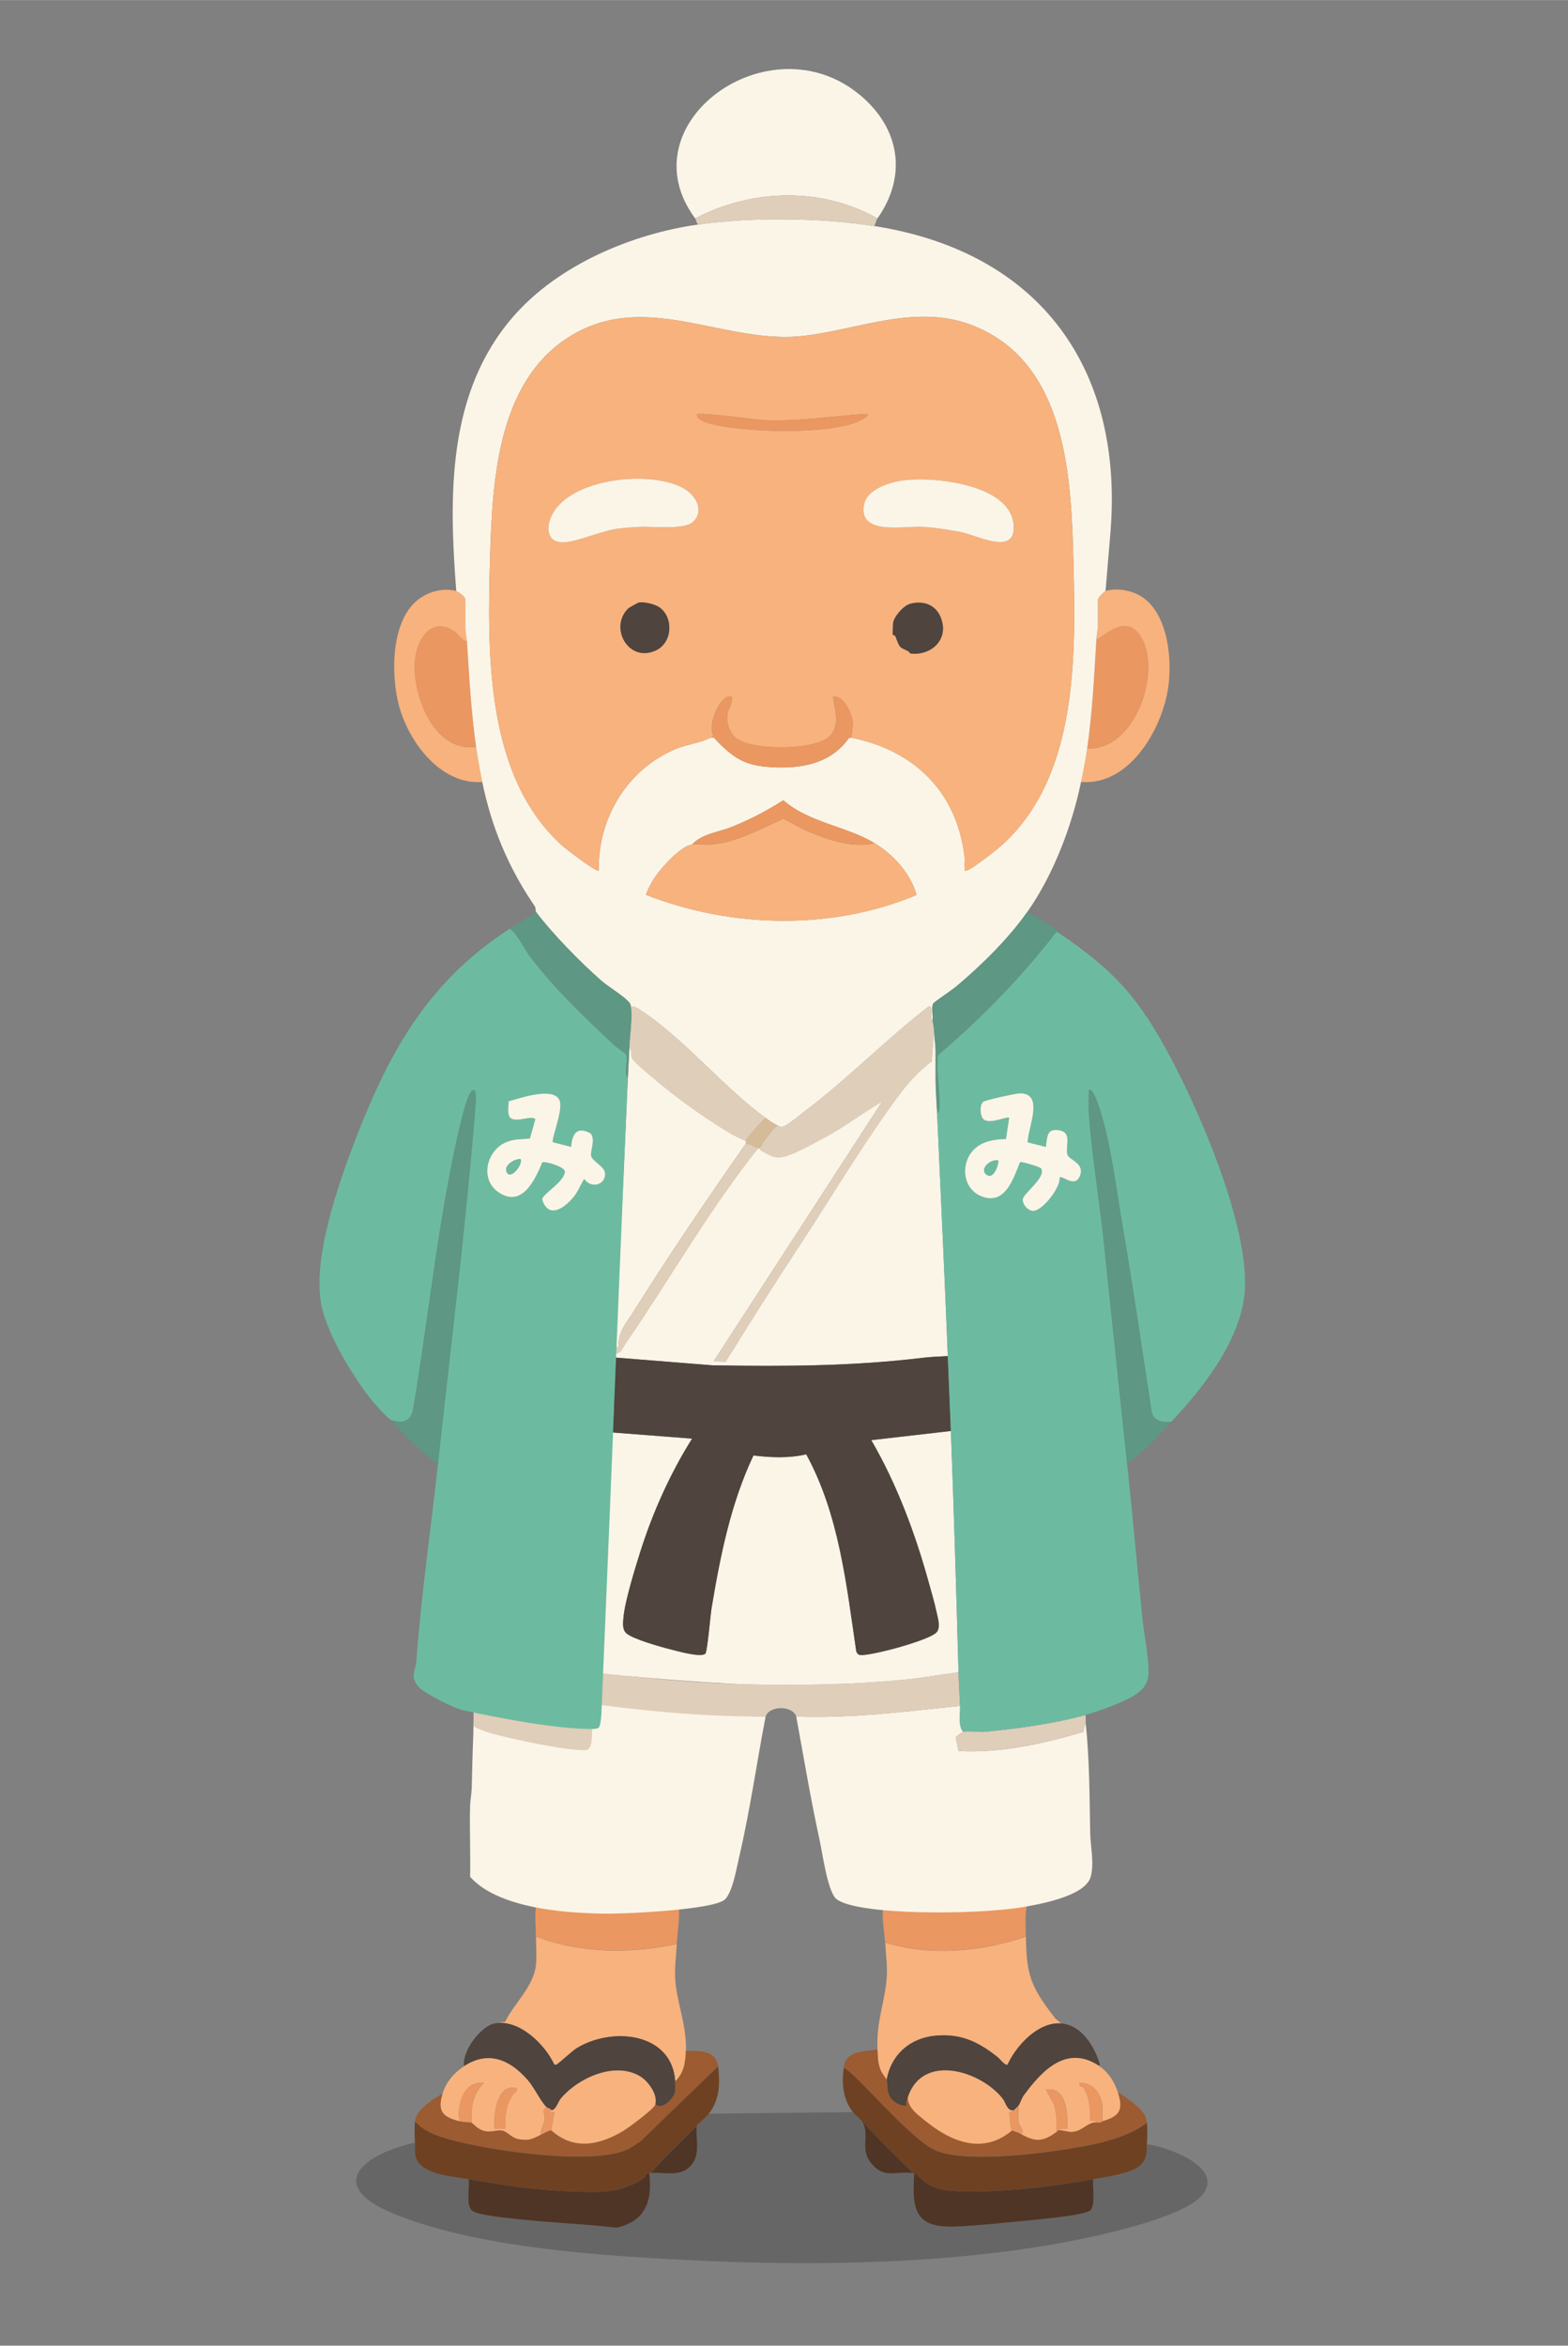 <?xml version="1.0" encoding="UTF-8"?>
<svg id="_レイヤー_1" data-name="レイヤー_1" xmlns="http://www.w3.org/2000/svg" width="75.49mm" height="112.89mm" version="1.1" viewBox="0 0 214 320">
  <rect x="0" y="0" width="214" height="320" fill="#808080" stroke="none"/>
  <!-- Generator: Adobe Illustrator 29.6.1, SVG Export Plug-In . SVG Version: 2.1.1 Build 9)  -->
  <defs>
    <style>
      .st0 {
        fill-opacity: .2;
      }

      .st1 {
        fill: #ea9761;
      }

      .st2 {
        fill: #f8b27d;
      }

      .st3 {
        fill: #6e4123;
      }

      .st4 {
        fill: #dfceb9;
      }

      .st5 {
        fill: #d6915e;
      }

      .st6 {
        fill: #fbf5e7;
      }

      .st7 {
        fill: #5e9783;
      }

      .st8 {
        fill: #9c5b30;
      }

      .st9 {
        fill: #d6bb99;
      }

      .st10 {
        fill: #4f3526;
      }

      .st11 {
        fill: #4f443e;
      }

      .st12 {
        fill: #6cbba0;
      }
    </style>
  </defs>
  <path class="st0" d="M116.4,288.13c.26.35.95.9,1.25,1.25,1.08,1.91-.35,3.69,1.15,5.63,1.81,2.35,3.32,1.13,5.75,1.45.07.01.15-.02.21,0-.36,5.05.12,7.55,5.74,7.29,3.1-.14,6.7-.52,9.82-.83,1.44-.14,7.7-.69,8.46-1.36.82-.72.27-3.19.43-4.26,1.73-.31,5.43-.75,6.59-2.07.76-.87.67-1.67.72-2.72,2.65.32,10.62,3.1,7.62,6.87-2.71,3.4-16.05,6.06-20.53,6.82-17.29,2.95-35.96,2.95-53.43,1.93-11.2-.65-26.09-1.87-36.47-6.14-9.54-3.93-4-8.16,2.92-9.68.03.76-.1,1.45.19,2.2.87,2.2,5.1,2.43,7.12,2.8.16,1.12-.4,3.48.43,4.26.72.68,4.73,1.01,5.95,1.16,4.58.54,9.22.66,13.79,1.21,3.96-.81,4.98-3.72,4.49-7.46.07,0,.14,0,.21,0,1.71-.14,3.78.49,5.15-.7,1.76-1.53.95-3.7,1.12-5.76.43-.45,1.33-1.21,1.67-1.67l19.64-.21h0Z"/>
  <path class="st5" d="M75.03,260.42c-.07.31-.75.33-.84,0,.27-.01.56-.01.84,0Z"/>
  <path class="st2" d="M92.37,265.21c-.09,1.6-.32,3.3-.21,4.89.24,3.27,1.55,6.06,1.46,9.69-.04,1.54-.26,3.06-1.46,4.17-.43-6.69-8.61-7.5-13.44-4.54-.62.38-2.57,2.18-2.76,2.25-.09.03-.21,0-.3,0-1.27-2.79-4.85-6.25-8.15-5.62l1.43-.24c1.27-2.56,3.91-4.81,4.21-7.78.12-1.18,0-2.63,0-3.85,6.02,2.34,12.94,2.37,19.23,1.04h0Z"/>
  <path class="st3" d="M96.76,288.33c-.34.46-1.24,1.21-1.67,1.67-2.06,2.17-4.34,4.15-6.27,6.46-.07,0-.14,0-.21,0-.68.09-.39.42-.84.72-3,2.04-5.99,1.91-9.52,1.79-4.77-.16-9.62-.83-14.31-1.67-2.02-.36-6.25-.59-7.12-2.8-.3-.75-.16-1.44-.19-2.2-.04-.87-.09-2.08,0-2.92,1.23,1.32,2.69,1.89,4.4,2.39,5.42,1.58,19.51,3.67,24.49,1.51.65-.28,1.33-.82,1.93-1.2l10.56-10.2c.26,2.45.23,4.47-1.25,6.46h0Z"/>
  <path class="st11" d="M67.5,276.04c3.31-.63,6.88,2.83,8.15,5.62.1,0,.21.03.3,0,.2-.07,2.14-1.86,2.76-2.25,4.83-2.96,13.01-2.15,13.44,4.54.03.46.06,1.08-.04,1.52-.2.87-1.81,2.47-2.67,1.61.36-1.35-.99-3.18-2.1-3.84-3.43-2.02-8.39.22-10.75,3-.45.53-.65,1.58-1.35,1.67-.02-.28-.5-.29-.63-.42-.92-.93-1.64-2.64-2.61-3.75-2.42-2.76-5.35-4.04-8.67-1.87-.31-2.02,2.28-5.47,4.18-5.83h0Z"/>
  <path class="st8" d="M98.01,281.87l-10.56,10.2c-.6.38-1.29.92-1.93,1.2-4.98,2.16-19.07.07-24.49-1.51-1.71-.5-3.17-1.07-4.4-2.39.16-1.49,2.49-3.06,3.76-3.75-.72,2.45.05,3.17,2.3,3.75.6.15,1.44.12,1.67.21.16.06.82.89,1.71,1.11,1.09.26,1.69-.21,2.53-.03.71.15,1.18,1.04,2.36,1.19,1.4.18,1.69-.09,2.8-.61.48-.22.92-.55,1.46-.62,3.06,2.73,6.4,2.06,9.68.17.76-.44,4.37-3.08,4.53-3.71.87.87,2.47-.73,2.67-1.61.1-.43.07-1.06.04-1.52,1.2-1.11,1.42-2.62,1.46-4.17,1.73,0,4.16-.11,4.39,2.08Z"/>
  <path class="st2" d="M74.61,287.5c-.79.33-.21.92-.26,1.51-.06.72-.58,1.48-.58,2.24-1.12.52-1.41.79-2.8.61-1.18-.15-1.66-1.04-2.36-1.19-.84-.18-1.43.29-2.53.03-.89-.21-1.55-1.05-1.71-1.11-.15-2.03.16-3.95,1.67-5.42-2.79-.4-3.71,3.06-3.34,5.21-2.25-.58-3.02-1.3-2.3-3.75.47-1.59,1.58-2.88,2.93-3.75,3.32-2.17,6.26-.89,8.67,1.87.97,1.11,1.69,2.82,2.61,3.75h0ZM68.97,290.42c-.1-1.82.12-3.93,1.57-5.21.23-.52-.79-.45-1.16-.33-1.69.54-2.07,4.04-1.87,5.53h1.46Z"/>
  <path class="st1" d="M92.67,260.45c.09,1.4-.23,3.37-.3,4.76-6.28,1.32-13.21,1.29-19.23-1.04,0-1.26-.17-2.78,0-4.03,4.38.31,10.92.7,19.53.31h0Z"/>
  <path class="st10" d="M88.61,296.46c.49,3.74-.53,6.65-4.49,7.46-4.58-.55-9.22-.67-13.79-1.21-1.22-.14-5.22-.48-5.95-1.16-.83-.78-.27-3.14-.43-4.26,4.69.84,9.54,1.52,14.31,1.68,3.52.12,6.52.25,9.52-1.79.45-.31.15-.64.84-.72h0Z"/>
  <path class="st10" d="M95.09,290c-.17,2.07.65,4.23-1.12,5.76-1.37,1.19-3.45.56-5.15.7,1.93-2.3,4.21-4.29,6.27-6.46Z"/>
  <path class="st2" d="M89.45,287.08c-.17.63-3.77,3.27-4.53,3.71-3.28,1.89-6.62,2.56-9.68-.17l.42-2.5h-.64c.01-.11.22-.19.21-.21.7-.09.9-1.14,1.35-1.67,2.36-2.78,7.32-5.03,10.75-3,1.12.66,2.46,2.49,2.1,3.84h0Z"/>
  <path class="st1" d="M75.23,287.92s-.2.1-.21.2h.64s-.42,2.5-.42,2.5c-.54.08-.98.4-1.46.62,0-.75.52-1.52.58-2.24.05-.59-.54-1.18.26-1.51.13.13.61.13.63.42h0Z"/>
  <path class="st1" d="M62.69,289.38c-.36-2.15.55-5.61,3.34-5.21-1.51,1.46-1.82,3.38-1.67,5.41-.23-.08-1.07-.05-1.67-.21Z"/>
  <path class="st1" d="M68.97,290.42h-1.46c-.2-1.49.17-4.99,1.87-5.53.38-.12,1.39-.19,1.16.33-1.45,1.28-1.66,3.39-1.57,5.21Z"/>
  <path class="st2" d="M140.02,264.17c.05,5.26.68,6.9,3.88,11.03.27.35.62.55.93.84-3.12-.24-6.12,3.01-7.32,5.62-.31.2-1.05-.79-1.36-1.03-2.6-2.06-4.93-3.2-8.36-2.93-3.53.28-6.17,2.55-6.78,6.05-.06-.2-.69-.88-.89-1.5-.34-1.01-.31-1.64-.36-2.66-.18-3.85.98-6.25,1.25-9.69.13-1.57-.11-3.31-.2-4.89,6.16,1.91,13.2,1.26,19.23-.83Z"/>
  <path class="st3" d="M156.53,289.58c.09.82.04,2.07,0,2.92-.05,1.04.04,1.85-.72,2.72-1.16,1.32-4.87,1.76-6.59,2.07-5.56,1-12.45,1.84-18.09,1.68-1.46-.04-3.21-.21-4.47-.96-.51-.31-1.58-1.45-1.9-1.54-.06-.02-.14,0-.21,0-2.26-2.4-4.72-4.6-6.9-7.08-.31-.35-.99-.9-1.25-1.25-1.36-1.79-1.54-3.83-1.25-6.04.67.31,1.26.95,1.78,1.45,2.56,2.45,7.58,8.14,10.4,9.63,3.57,1.89,13.2.77,17.36.14,3.84-.58,8.75-1.37,11.83-3.73h0Z"/>
  <path class="st11" d="M144.83,276.04c2.56.2,4.18,2.63,5.02,4.79l.21.62c.01.14,0,.28,0,.42-4.45-3-7.81.55-10.33,3.98-.31.43-.46,1.06-.75,1.44-.03.04-.53.53-.63.62-.95.09-1.04-1.03-1.56-1.67-3.05-3.77-10.84-6.13-12.86-.2-.14.41-.34.7-.21,1.25-1.01.05-2.1-.67-2.45-1.62-.25-.69-.13-1.46-.26-1.92.62-3.5,3.25-5.77,6.78-6.05,3.43-.28,5.76.87,8.36,2.93.31.25,1.05,1.24,1.36,1.03,1.2-2.62,4.19-5.87,7.32-5.62Z"/>
  <path class="st8" d="M119.75,279.58c.05,1.02.02,1.65.36,2.66.21.62.84,1.31.89,1.5.14.46.01,1.23.26,1.92.35.95,1.44,1.66,2.45,1.62-.13-.55.07-.84.21-1.25-.19,1.41,1.41,2.52,2.41,3.33,3.56,2.87,7.85,4.58,11.8,1.26.09.09.84.3,1.04.42,2.06,1.19,3.04,1.22,5.01-.21.08-.06.14-.17.21-.21.68-.08,1.27.26,1.96.2,1.54-.12,2.12-1.59,3.68-1.24.28,0,.36-.19.42-.21,2.44-.7,2.84-1.63,2.09-3.96,1.1.71,3.38,2.2,3.81,3.4.11.3.13.47.16.77-3.08,2.36-7.99,3.14-11.83,3.72-4.16.63-13.79,1.75-17.36-.14-2.82-1.49-7.84-7.18-10.4-9.63-.53-.5-1.11-1.14-1.78-1.45.3-2.38,2.76-2.15,4.6-2.5h0Z"/>
  <path class="st2" d="M150.05,281.88c1.23.83,2.06,2.15,2.51,3.54.75,2.33.35,3.26-2.09,3.96-.11-.78.08-1.52-.05-2.35-.24-1.52-1.42-3.02-3.08-2.86-.15.58.38.38.6.74.73,1.18.92,3.1.86,4.47.4-.22,1.13.21,1.26.21-1.57-.35-2.14,1.12-3.68,1.24-.69.06-1.27-.28-1.96-.2.46-.27.7-.25,1.26-.21.06-1.98-.09-5.86-2.93-5.32l1.04,1.89c.46,1.34.42,2.46.43,3.84-1.98,1.43-2.96,1.39-5.02.21.91.12-.13-1.13-.2-1.58-.1-.68.04-1.47-.01-2.17.29-.39.43-1.01.75-1.44,2.52-3.43,5.88-6.98,10.33-3.97h0Z"/>
  <path class="st2" d="M138.35,287.92c-.21.19-.61.17-.65.33.21.53.12,2.07.44,2.38-3.95,3.33-8.24,1.62-11.8-1.26-1-.81-2.59-1.92-2.41-3.33,2.01-5.92,9.81-3.57,12.86.2.52.64.61,1.76,1.56,1.67Z"/>
  <path class="st1" d="M140.18,259.95c-.35,1.14-.17,3.01-.16,4.21-6.03,2.09-13.07,2.75-19.23.83-.07-1.32-.43-3.11-.29-4.44,7.19.27,19.68-.6,19.68-.6Z"/>
  <path class="st10" d="M149.21,297.29c-.16,1.07.39,3.54-.42,4.27-.76.67-7.01,1.22-8.46,1.36-3.13.31-6.72.69-9.82.83-5.63.26-6.1-2.24-5.74-7.29.32.09,1.39,1.24,1.9,1.54,1.26.76,3,.92,4.47.96,5.63.17,12.53-.67,18.09-1.67h0Z"/>
  <path class="st10" d="M124.56,296.46c-2.43-.32-3.94.9-5.75-1.45-1.49-1.93-.06-3.72-1.15-5.63,2.18,2.48,4.63,4.68,6.9,7.08Z"/>
  <path class="st1" d="M138.97,287.29c.05.7-.09,1.49.01,2.17.07.44,1.11,1.69.2,1.58-.21-.12-.95-.33-1.04-.42-.31-.31-.23-1.85-.44-2.38.04-.16.44-.14.65-.33.1-.09.6-.58.63-.62Z"/>
  <path class="st1" d="M150.05,289.58c-.13,0-.85-.42-1.26-.21.06-1.37-.12-3.28-.86-4.47-.22-.36-.75-.16-.6-.74,1.66-.16,2.84,1.35,3.08,2.86.13.83-.06,1.57.05,2.35-.06.02-.14.21-.42.21h0Z"/>
  <path class="st1" d="M144.2,290.83c-.01-1.38.02-2.5-.43-3.84l-1.04-1.89c2.84-.54,2.99,3.34,2.93,5.32-.55-.05-.8-.06-1.26.21-.07.04-.13.15-.21.21h0Z"/>
  <path class="st2" d="M62.28,80.62c.34.09,1.25.8,1.25,1.15v4.17c0,.25.18,1.08.21,1.56-.81-.16-1.15-1-1.81-1.42-3.14-2-5.05,1.21-5.29,4.03-.41,4.69,2.59,12.58,8.36,11.77.22,1.54.52,3.26.84,4.79-5.7.45-10.07-5.48-11.39-10.42-1.1-4.12-1.13-11.41,2.51-14.37,1.44-1.17,3.51-1.75,5.33-1.25h0Z"/>
  <path class="st1" d="M63.74,87.5c.31,4.78.57,9.64,1.25,14.37-5.77.81-8.76-7.08-8.36-11.77.24-2.82,2.15-6.04,5.29-4.03.66.42,1,1.26,1.81,1.42Z"/>
  <path class="st2" d="M147.54,106.67c.31-1.5.62-3.07.84-4.58,6.58.38,10.34-10.77,7.2-15.4-1.77-2.62-4.01-.64-5.94.61.04-.59.21-1.6.21-1.98v-3.54c0-.2.84-1.08,1.04-1.15,1.31-.43,3.05-.17,4.29.41,4.2,1.98,4.85,8.77,4.25,12.79-.85,5.67-5.28,13.38-11.88,12.84h0Z"/>
  <path class="st1" d="M148.38,102.08c.71-4.9.95-9.85,1.25-14.79,1.93-1.25,4.17-3.23,5.94-.61,3.14,4.64-.62,15.78-7.2,15.4Z"/>
  <path class="st6" d="M119.33,30.83c22.61,3.54,34.19,19.52,32.19,42.2l-.64,7.6c-.21.07-1.04.95-1.04,1.15v3.54c0,.38-.17,1.39-.21,1.98-.3,4.94-.54,9.89-1.25,14.79-.22,1.51-.52,3.08-.84,4.58-1.25,6.02-3.77,12.66-7.32,17.71-2.63,3.73-6.24,7.26-9.72,10.2-.48.4-3.03,2.13-3.13,2.3-.3.5,0,1.68-.1,2.29,0-.02-.17-.13-.2-.31-.06-.3.22-1.79-.32-1.56-5.77,4.44-10.94,9.77-16.73,14.16-.65.49-2.44,1.98-3.04,2.2-.42.15-.49.02-.82-.11-.44-.17-1.26-.74-1.67-1.04-5.86-4.23-11.32-11.07-17.36-14.89-.34-.21-.62-.35-1.03-.32-.06-.39-.14-.47-.41-.74-.9-.91-2.6-1.88-3.66-2.81-2.78-2.43-6.77-6.51-8.89-9.37-.04-.06,0-.53-.16-.77-3.56-5.18-5.9-10.76-7.16-16.94-.31-1.53-.61-3.25-.84-4.79-.68-4.74-.94-9.6-1.25-14.38-.03-.48-.21-1.32-.21-1.56v-4.17c0-.35-.91-1.05-1.25-1.15-1.01-13.01-1.26-27.12,7.83-37.5,6.12-6.99,16.07-11.21,25.18-12.5,7.39-1.04,16.68-.94,24.03.21h0ZM116.19,100.63c8.57,1.71,14.39,7.39,15.44,16.17.07.56-.04,1.13.03,1.64.03.25-.08.41.31.3.73-.21,3.89-2.68,4.61-3.32,10.46-9.23,10.25-25.56,9.93-38.45-.28-11.55-.83-27.12-13.28-32.39-7.86-3.33-15.65.28-23.43,1.22-10.51,1.27-20.88-5.91-31.01-.5-10.87,5.81-11.6,19.96-11.91,30.83-.37,13.05-.62,29.89,9.92,39.29.42.38,4.65,3.63,4.92,3.33-.14-7.18,3.92-13.86,10.6-16.62,1.35-.56,3.53-.85,4.65-1.51.57-.12.6.19.89.47,2,2.02,3.5,3.19,6.54,3.49,4.32.42,8.76-.15,11.39-3.81.14-.2.41-.13.42-.15h0ZM94.46,115.21c-1.67.2-4.63,3.59-5.47,5.07-.15.27-.9,1.66-.8,1.8,11.66,4.54,25.29,4.87,36.9.01-.79-2.92-3.21-5.57-5.76-7.09-3.87-2.31-8.89-2.76-12.43-5.83-2.3,1.47-4.48,2.61-7.02,3.63-1.76.71-4.13.95-5.42,2.41h0Z"/>
  <path class="st6" d="M119.75,29.79c-7.69-4.34-17.12-4.03-24.87,0-9.6-12.91,10.17-27.23,22.57-16.77,5.42,4.56,6.36,11.03,2.3,16.77Z"/>
  <path class="st4" d="M119.75,29.79c-.14.2-.3.77-.42,1.04-7.35-1.15-16.64-1.25-24.03-.21-.26-.19-.3-.67-.42-.83,7.75-4.02,17.18-4.34,24.87,0Z"/>
  <path class="st2" d="M96.97,100.62c-1.12.66-3.3.95-4.65,1.51-6.69,2.75-10.75,9.44-10.6,16.62-.27.3-4.49-2.95-4.92-3.33-10.55-9.39-10.3-26.24-9.92-39.28.31-10.87,1.05-25.02,11.91-30.83,10.13-5.42,20.5,1.77,31.01.5,7.79-.94,15.57-4.55,23.43-1.22,12.45,5.27,13,20.84,13.28,32.39.32,12.89.53,29.22-9.93,38.45-.73.64-3.88,3.12-4.61,3.32-.39.11-.28-.06-.31-.3-.07-.51.04-1.09-.03-1.64-1.05-8.78-6.86-14.46-15.44-16.17.05-.09.2-1.75.19-1.96-.03-1.22-1.17-3.84-2.7-3.66.33,2.01,1.15,4.48-.97,5.8-2.39,1.49-10.09,1.58-12.31-.17-.86-.68-1.29-2.17-1.13-3.22.1-.62.55-1.13.61-1.89.03-.37.14-.55-.32-.53-1.43.06-3.03,4.03-2.19,5.3,0,.1-.31.27-.41.34ZM118.49,56.46c-4.86.24-9.62,1.11-14.53.84-.67-.04-8.88-1.19-8.88-.74.07.53.8.88,1.26,1.04,4.13,1.43,18.05,1.89,21.59-.55.21-.15.5-.32.56-.59ZM94.6,71.18c1.6-1.51.34-3.63-1.25-4.55-4.43-2.54-15.45-1.47-17.99,3.59-.89,1.76-.73,3.86,1.66,3.75,1.89-.09,5.06-1.56,7.34-1.86.8-.11,2.06-.2,2.89-.24,1.8-.09,6.13.47,7.36-.69h0ZM123.68,65.48c-1.9.19-5.26,1.12-5.72,3.26-.93,4.36,5.35,2.99,7.96,3.13,1.65.09,3.7.4,5.33.73,2.26.46,7.48,3.3,7.1-1.03-.47-5.45-10.58-6.5-14.67-6.09h0ZM87.24,82.18c-.16.02-1.36.69-1.54.86-2.59,2.62.11,7.42,3.82,5.68,2.24-1.05,2.45-4.43.5-5.86-.6-.44-2.08-.78-2.78-.68ZM124.19,89.11c2.58.4,5.07-1.55,4.4-4.28-.52-2.13-2.26-3-4.3-2.5-.95.23-2.23,1.69-2.4,2.62-.02.09-.06,1.49-.05,1.57.02.15.31.14.33.19.2.44.38,1.16.71,1.52.3.33,1.22.51,1.32.86h0Z"/>
  <path class="st2" d="M119.33,115c2.56,1.52,4.97,4.17,5.76,7.09-11.61,4.86-25.24,4.53-36.9-.01-.1-.14.65-1.54.8-1.8.84-1.48,3.8-4.87,5.47-5.07.82-.1,1.77.07,2.61,0,3.51-.33,6.69-2.11,9.83-3.53,1.15.56,2.26,1.26,3.45,1.76,2.7,1.13,6.08,2.3,8.98,1.57h0Z"/>
  <path class="st1" d="M96.97,100.63c.11-.06.41-.24.41-.34-.83-1.26.76-5.23,2.19-5.3.46-.02.35.16.32.53-.07.76-.52,1.27-.61,1.89-.16,1.06.27,2.54,1.13,3.22,2.22,1.76,9.92,1.66,12.31.17,2.13-1.32,1.3-3.79.97-5.8,1.53-.18,2.66,2.45,2.7,3.66,0,.21-.15,1.87-.19,1.96-.01.02-.28-.05-.42.15-2.63,3.65-7.07,4.23-11.39,3.81-3.03-.29-4.53-1.47-6.54-3.49-.28-.28-.31-.59-.89-.47h0Z"/>
  <path class="st6" d="M123.67,65.48c4.1-.42,14.2.63,14.67,6.09.38,4.33-4.84,1.5-7.1,1.03-1.63-.33-3.68-.64-5.33-.73-2.61-.14-8.89,1.23-7.96-3.13.46-2.14,3.82-3.07,5.72-3.26h0Z"/>
  <path class="st6" d="M94.6,71.18c-1.23,1.15-5.56.6-7.36.69-.83.04-2.09.14-2.89.24-2.28.3-5.45,1.77-7.34,1.86-2.39.11-2.55-1.99-1.66-3.75,2.55-5.06,13.56-6.13,17.99-3.59,1.59.91,2.86,3.04,1.25,4.55h0Z"/>
  <path class="st11" d="M124.19,89.11c-.09-.35-1.02-.54-1.31-.86-.32-.36-.51-1.08-.71-1.52-.02-.05-.31-.05-.33-.19-.01-.08.04-1.48.05-1.57.17-.93,1.45-2.39,2.4-2.62,2.05-.5,3.79.37,4.3,2.5.67,2.73-1.83,4.68-4.4,4.28h0Z"/>
  <path class="st11" d="M87.24,82.18c.7-.1,2.18.24,2.78.68,1.95,1.44,1.74,4.81-.5,5.86-3.71,1.74-6.41-3.06-3.82-5.68.17-.17,1.38-.84,1.54-.86Z"/>
  <path class="st1" d="M119.33,115c-2.9.74-6.29-.44-8.98-1.57-1.18-.49-2.3-1.19-3.45-1.76-3.14,1.42-6.32,3.2-9.83,3.53-.84.08-1.79-.1-2.61,0,1.3-1.46,3.67-1.7,5.42-2.41,2.53-1.02,4.72-2.16,7.02-3.63,3.54,3.07,8.56,3.52,12.43,5.83Z"/>
  <path class="st1" d="M118.49,56.46c-.06.27-.34.44-.56.59-3.54,2.45-17.47,1.98-21.59.55-.45-.16-1.18-.5-1.26-1.04,0-.46,8.2.7,8.88.74,4.91.27,9.68-.6,14.53-.84Z"/>
  <path class="st4" d="M106.16,153.54c.33.13.4.26.82.11.6-.22,2.39-1.71,3.04-2.2,5.78-4.39,10.96-9.72,16.73-14.16.54-.23.26,1.26.32,1.56.04.19.2.29.2.31.08.51.18.8.21,1.46l-.31,4.17c-1.65,1.26-3.09,2.79-4.33,4.43-4.7,6.24-9.35,14.07-13.71,20.71-3.44,5.24-6.81,10.53-10.1,15.87l-1.64-.07,22.98-35.42c-2.45,1.39-4.71,3.14-7.17,4.52-1.35.76-4.52,2.51-5.88,2.89-1.59.45-2,0-3.33-.67-.19-.1-.28-.35-.34-.38.5-.94,1.19-1.79,1.85-2.62.25-.31.31-.32.66-.51h0Z"/>
  <path class="st4" d="M104.49,152.5c-.97.97-1.92,2-2.72,3.12-1.55-.54-3.11-1.6-4.5-2.5-2.32-1.5-4.75-3.26-6.89-5.01-.72-.59-3.79-3.09-4.09-3.63-.34-.6,0-1.12-.41-1.58.06-1.66.45-4.08.21-5.62.41-.03.7.11,1.03.32,6.03,3.82,11.49,10.66,17.36,14.89h0Z"/>
  <path class="st9" d="M106.16,153.54c-.35.18-.42.19-.66.5-.65.83-1.35,1.68-1.85,2.62-.05-.03-.15.03-.21,0-.53-.29-1.02-.74-1.67-.62.05-.07-.05-.35,0-.42.79-1.12,1.75-2.16,2.72-3.12.41.3,1.24.87,1.67,1.04Z"/>
  <path class="st6" d="M127.9,151.88c.49,11.02,1.03,22.1,1.46,33.12-1.11.05-2.32.1-3.42.23-9.64,1.17-18.91,1.18-28.66,1.03l-13.27-1.06c0-.21,0-.42,0-.62.63.19,1.02-.79,1.34-1.27,6.09-8.84,11.38-18.25,18.09-26.65.05.03.15-.03.21,0,.06.03.15.28.34.38,1.33.67,1.74,1.12,3.33.67,1.35-.38,4.52-2.13,5.88-2.89,2.47-1.38,4.72-3.13,7.17-4.52l-22.98,35.42,1.64.07c3.29-5.33,6.66-10.63,10.1-15.87,4.36-6.63,9.01-14.47,13.71-20.71,1.24-1.65,2.68-3.18,4.33-4.43l.31-4.17c.04.85.21,2.13.21,2.81v3.96c0,1.26.15,3.1.21,4.48h0Z"/>
  <path class="st6" d="M104.49,234.17c-1.23,6.38-2.13,12.87-3.62,19.21-.35,1.5-.89,4.78-1.95,5.76-1.52,1.42-14.31,2.05-17.32,1.91-2.19-.1-13.16-.19-17.44-5.01.07-3.22-.09-6.47,0-9.7.02-.75.19-1.54.22-2.39.07-2.36.1-4.72.21-7.08l.13-6.03c3.78.41,32.37,3.38,39.78,3.32Z"/>
  <path class="st6" d="M131.03,232.71c.06,1.12-.32,2.68.42,3.54-.06.01-.98.63-1.01.75l.37,1.87c5.71.32,11.63-1,17.05-2.61-.02-.42.26-.97.31-1.26.53,5.02.53,10.07.62,15.11.04,1.89.57,3.99.08,5.89-.7,2.69-7.04,3.8-9.47,4.2-6.19,1.03-22.29,1.12-25.22-1.11-1.21-.92-1.93-6.28-2.31-8.01-1.22-5.6-2.17-11.28-3.2-16.91,7.51.27,14.92-.67,22.36-1.46Z"/>
  <path class="st4" d="M148.17,233.96c-.03.34.05.72,0,1.04-.04.29-.33.84-.31,1.26-5.43,1.61-11.34,2.93-17.06,2.61l-.37-1.87c.03-.11.95-.73,1.01-.75.75-.17,2.14.08,3.03,0,4.45-.43,9.38-1.11,13.69-2.29Z"/>
  <path class="st4" d="M80.84,235.88c-.12.76.13,2.85-.94,2.88-2.4.07-7.88-1.1-10.39-1.68-1.48-.35-3.63-.82-4.9-1.6,0,0,.01-1.09.04-1.92,3.54.41,7.12,1.44,10.68,1.89,1.72.22,3.8.49,5.51.44Z"/>
  <path class="st4" d="M130.82,228.13c.04,1.54.14,3.05.21,4.58-7.44.79-14.85,1.73-22.36,1.46-.5-1.52-3.67-1.53-4.18,0-7.42.05-15.35-.62-22.68-1.6.02-.83.15-3.82.17-4.34,6.51.77,13.77,1.4,20.33,1.56,6.89.16,13.94.03,20.89-.62,2.53-.24,5.11-.72,7.63-1.04h0Z"/>
  <path class="st6" d="M101.78,155.62c-.05.07.05.35,0,.42-5.18,7.37-10.56,15.32-15.34,22.93-.87,1.38-1.8,2.42-2.01,4.05-.05.39.27.85-.41.73.51-12.18,1.15-24.43,1.67-36.67.06-1.39.15-2.77.21-4.17.4.45.07.98.41,1.57.31.54,3.38,3.04,4.09,3.63,2.14,1.75,4.56,3.51,6.89,5.01,1.39.9,2.95,1.96,4.5,2.5h0Z"/>
  <path class="st6" d="M129.78,195.21c.42,10.97.73,21.95,1.04,32.92-2.52.32-5.1.8-7.63,1.04-6.95.65-14,.78-20.89.62-6.56-.16-22.06-1.52-22.63-1.89.1-3.34,3.91-31.44,3.92-32.47l10.87.84c-2.97,4.71-5.36,10.05-7.05,15.37-.73,2.31-2.15,6.86-2.33,9.13-.06.69-.16,1.53.4,2.05.87.79,4.67,1.86,5.96,2.18.88.22,4.31,1.21,4.84.59.25-.29.68-5.25.83-6.16,1.18-7.1,2.62-14.33,5.72-20.86,2.34.28,4.9.4,7.2-.16,4.48,8.16,5.49,17.76,6.83,26.86.06.2.18.37.37.47.49.25,3.39-.47,4.15-.66,1.41-.35,5.26-1.46,6.3-2.26.82-.64.29-2.15.11-3.02-.25-1.21-.67-2.59-1-3.79-1.85-6.73-4.38-13.52-7.88-19.54l10.87-1.25h0Z"/>
  <path class="st4" d="M103.45,156.67c-6.71,8.4-12.01,17.82-18.09,26.65-.32.47-.71,1.45-1.34,1.27.01-.28-.01-.56,0-.83.68.12.36-.34.41-.73.22-1.63,1.15-2.67,2.01-4.05,4.79-7.62,10.16-15.57,15.34-22.93.65-.11,1.14.34,1.67.62h0Z"/>
  <path class="st11" d="M129.36,185c.13,3.4.29,6.81.42,10.21l-10.87,1.25c3.51,6.02,6.03,12.81,7.88,19.54.33,1.21.75,2.59,1,3.79.18.87.72,2.38-.11,3.02-1.04.81-4.89,1.92-6.3,2.26-.76.19-3.65.91-4.15.66-.19-.09-.31-.27-.37-.47-1.34-9.1-2.35-18.7-6.83-26.87-2.3.56-4.87.44-7.2.16-3.1,6.53-4.54,13.76-5.72,20.86-.15.91-.57,5.86-.83,6.16-.54.62-3.97-.37-4.84-.59-1.29-.32-5.1-1.39-5.96-2.18-.56-.52-.46-1.36-.4-2.05.18-2.27,1.6-6.82,2.33-9.13,1.68-5.32,4.08-10.66,7.05-15.37l-10.87-.84c0-1.07.21-2.35.21-3.23v-3.96c0-.76.17-2.09.21-3.02l13.27,1.06c9.74.15,19.02.13,28.66-1.03,1.1-.13,2.31-.18,3.42-.23h0Z"/>
  <path class="st12" d="M144.2,127.08c7.9,5.26,11.25,9.04,15.74,17.53,4.07,7.7,10.35,22.46,9.97,31.12-.3,6.74-5.63,13.52-10.04,18.22-1.1.12-2.3-.02-2.66-1.2-1.3-8.47-2.53-16.98-3.98-25.41-.88-5.12-1.59-11.31-3.18-16.2-.07-.21-.95-2.98-1.46-2.39.04.93-.06,1.88,0,2.81.37,5.91,1.48,12.19,2.09,18.13,1.02,9.96,2.09,19.98,3.14,29.89.74,7.02,1.38,14.13,2.09,21.14.22,2.13.71,4.57.83,6.67.1,1.83-.25,2.76-1.81,3.82-1.37.93-5.15,2.31-6.76,2.74-4.31,1.18-9.24,1.86-13.69,2.29-.89.09-2.28-.17-3.03,0-.74-.86-.36-2.42-.42-3.54-.07-1.53-.17-3.04-.21-4.58-.31-10.97-.63-21.94-1.05-32.92-.13-3.4-.28-6.81-.42-10.21-.43-11.02-.97-22.1-1.46-33.12.28-.24.34-.55.34-.9,0-2.33-.4-4.71-.24-7.02,5.95-5.07,11.42-10.66,16.19-16.88h0ZM140.24,155.83c.03-1.93,2.39-6.8-1.15-6.67-.57.02-4.62.91-4.92,1.15-.54.45-.42,2.01.08,2.41.86.69,3.22-.49,3.47-.23l-.44,2.89c-1.54.04-3.2.28-4.34,1.4-1.92,1.89-1.6,5.41,1.02,6.43,3.2,1.24,4.31-2.35,5.24-4.67.19-.13,2.76.67,2.87.85.76,1.22-2.45,3.39-2.5,4.24-.04.7.74,1.54,1.38,1.56,1.29.04,3.8-3.18,3.66-4.57.37-.33,2.21,1.65,2.84-.41.47-1.52-1.55-2.04-1.76-2.65-.39-1.12.75-3.1-1.2-3.39-1.7-.25-1.58.96-1.76,2.28l-2.5-.63h0Z"/>
  <path class="st12" d="M69.59,126.67c1.25,1.06,1.87,2.66,2.84,3.94,3.17,4.2,7.54,8.36,11.39,11.97.26.25,1.55,1.13,1.6,1.22.35.6-.33,2.57.25,3.29-.52,12.23-1.88,45.1-1.88,45.1,0,.78-1.39,34.08-1.71,41.6-.04.93-.21,1.79-.39,1.93s-.86.18-1.6.16c-5.98-.14-16.52-2.48-17.03-2.6-1.12-.27-5.41-2.38-6.06-3.29-1.05-1.47-.27-1.96-.17-3.43.65-8.93,1.97-17.83,2.93-26.77,1.7-15.81,3.72-31.76,5.02-47.6.05-.56.31-3.21,0-3.43-.35-.07-.43.09-.6.34-.82,1.19-2.12,7.6-2.48,9.4-2.27,11.25-3.44,22.71-5.37,34.03-.49,1.47-1.46,1.64-2.84,1.24-.57-.17-2.66-2.6-3.13-3.23-2.4-3.13-5.52-8.31-6.42-12.14-1.5-6.41,2.32-17.16,4.71-23.31,4.63-11.9,9.9-21.26,20.93-28.4h0ZM75.46,155.82c-.26-.36,1.39-4.27.94-5.62-.69-2.06-5.48-.38-6.98.04-.01.61-.24,1.89.26,2.28.87.68,2.91-.46,3.38.18l-.74,2.61c-1.2.15-2.09.02-3.25.51-2.65,1.12-3.6,4.99-1.13,6.76,3.21,2.31,5.03-1.51,6.08-4.02.6-.15,3.14.67,3.08,1.29-.13,1.45-3.08,3.05-3.11,3.78.85,2.64,2.9,1.28,4.18-.2.75-.87.97-1.68,1.56-2.6,1.01,1.44,3.12.76,2.82-.93-.13-.75-1.68-1.54-1.85-2.14-.22-.75.63-2.25-.08-3.13-1.86-1.04-2.52,0-2.67,1.83l-2.49-.64h0Z"/>
  <path class="st7" d="M159.87,193.96c-1.86,1.98-3.76,4.14-6.06,5.62-1.04-9.92-2.12-19.93-3.14-29.89-.61-5.94-1.71-12.22-2.09-18.13-.06-.93.04-1.88,0-2.81.51-.59,1.4,2.18,1.46,2.39,1.6,4.89,2.3,11.08,3.18,16.2,1.45,8.43,2.67,16.94,3.98,25.41.36,1.18,1.56,1.32,2.66,1.2h0Z"/>
  <path class="st7" d="M53.5,193.75c1.38.4,2.35.24,2.84-1.24,1.92-11.32,3.1-22.78,5.37-34.03.36-1.79,1.66-8.2,2.48-9.4.17-.25.24-.41.6-.34.31.23.05,2.88,0,3.43-1.3,15.84-3.31,31.79-5.02,47.6-2.24-1.74-4.61-3.76-6.27-6.04h0Z"/>
  <path class="st7" d="M140.23,124.38c1.22.83,2.6,1.49,3.82,2.29.19.12.13.4.15.42-4.77,6.22-10.24,11.8-16.19,16.87-.16,2.31.23,4.68.24,7.02,0,.35-.07.66-.35.9-.06-1.38-.21-3.21-.21-4.48v-3.96c0-.68-.17-1.97-.21-2.81-.03-.65-.12-.95-.21-1.46.1-.61-.19-1.79.1-2.29.1-.17,2.65-1.89,3.13-2.3,3.48-2.94,7.1-6.47,9.72-10.2h0Z"/>
  <path class="st7" d="M86.1,137.29c.24,1.54-.14,3.96-.21,5.62-.05,1.39-.15,2.77-.21,4.17-.59-.72.1-2.69-.26-3.29-.05-.09-1.34-.97-1.6-1.22-3.85-3.6-8.22-7.77-11.39-11.97-.97-1.28-1.59-2.88-2.84-3.94,1.17-.76,2.51-1.33,3.55-2.29,2.12,2.86,6.1,6.94,8.89,9.37,1.07.93,2.76,1.9,3.66,2.81.26.27.35.35.41.74h0Z"/>
  <path class="st6" d="M140.24,155.83l2.5.63c.19-1.32.07-2.54,1.76-2.28,1.95.29.81,2.27,1.2,3.39.21.61,2.23,1.12,1.76,2.64-.63,2.06-2.47.08-2.84.41.14,1.4-2.37,4.61-3.66,4.57-.64-.02-1.42-.85-1.38-1.56.05-.84,3.26-3.02,2.5-4.24-.11-.18-2.68-.98-2.87-.85-.93,2.32-2.05,5.91-5.24,4.67-2.63-1.02-2.94-4.54-1.02-6.43,1.14-1.12,2.8-1.36,4.34-1.4l.44-2.89c-.25-.26-2.61.92-3.47.23-.5-.4-.62-1.96-.08-2.41.29-.24,4.35-1.13,4.92-1.15,3.53-.14,1.17,4.73,1.15,6.67h0ZM136.26,158.34c-1.16-.33-2.78,1.34-1.46,1.99.83.41,1.47-1.35,1.46-1.99Z"/>
  <path class="st6" d="M75.46,155.82l2.49.64c.14-1.83.81-2.87,2.67-1.83.71.89-.13,2.38.08,3.13.17.6,1.72,1.39,1.85,2.14.29,1.69-1.81,2.37-2.82.93-.59.93-.81,1.73-1.56,2.6-1.28,1.48-3.34,2.84-4.18.2.02-.74,2.98-2.34,3.11-3.78.05-.62-2.48-1.44-3.08-1.29-1.04,2.51-2.86,6.33-6.08,4.02-2.47-1.77-1.52-5.64,1.13-6.76,1.16-.49,2.05-.36,3.25-.51l.74-2.61c-.47-.64-2.51.49-3.38-.18-.5-.39-.27-1.67-.26-2.28,1.51-.42,6.29-2.1,6.98-.04.45,1.34-1.2,5.26-.94,5.62h0ZM71.05,158.13c-.87-.08-2.44.92-1.85,1.85.59.93,2.17-1.14,1.85-1.85Z"/>
  <path class="st12" d="M136.26,158.34c0,.65-.63,2.4-1.46,1.99-1.32-.65.3-2.32,1.46-1.99Z"/>
  <path class="st12" d="M71.05,158.13c.32.71-1.29,2.73-1.85,1.85-.56-.88.99-1.92,1.85-1.85Z"/>
</svg>